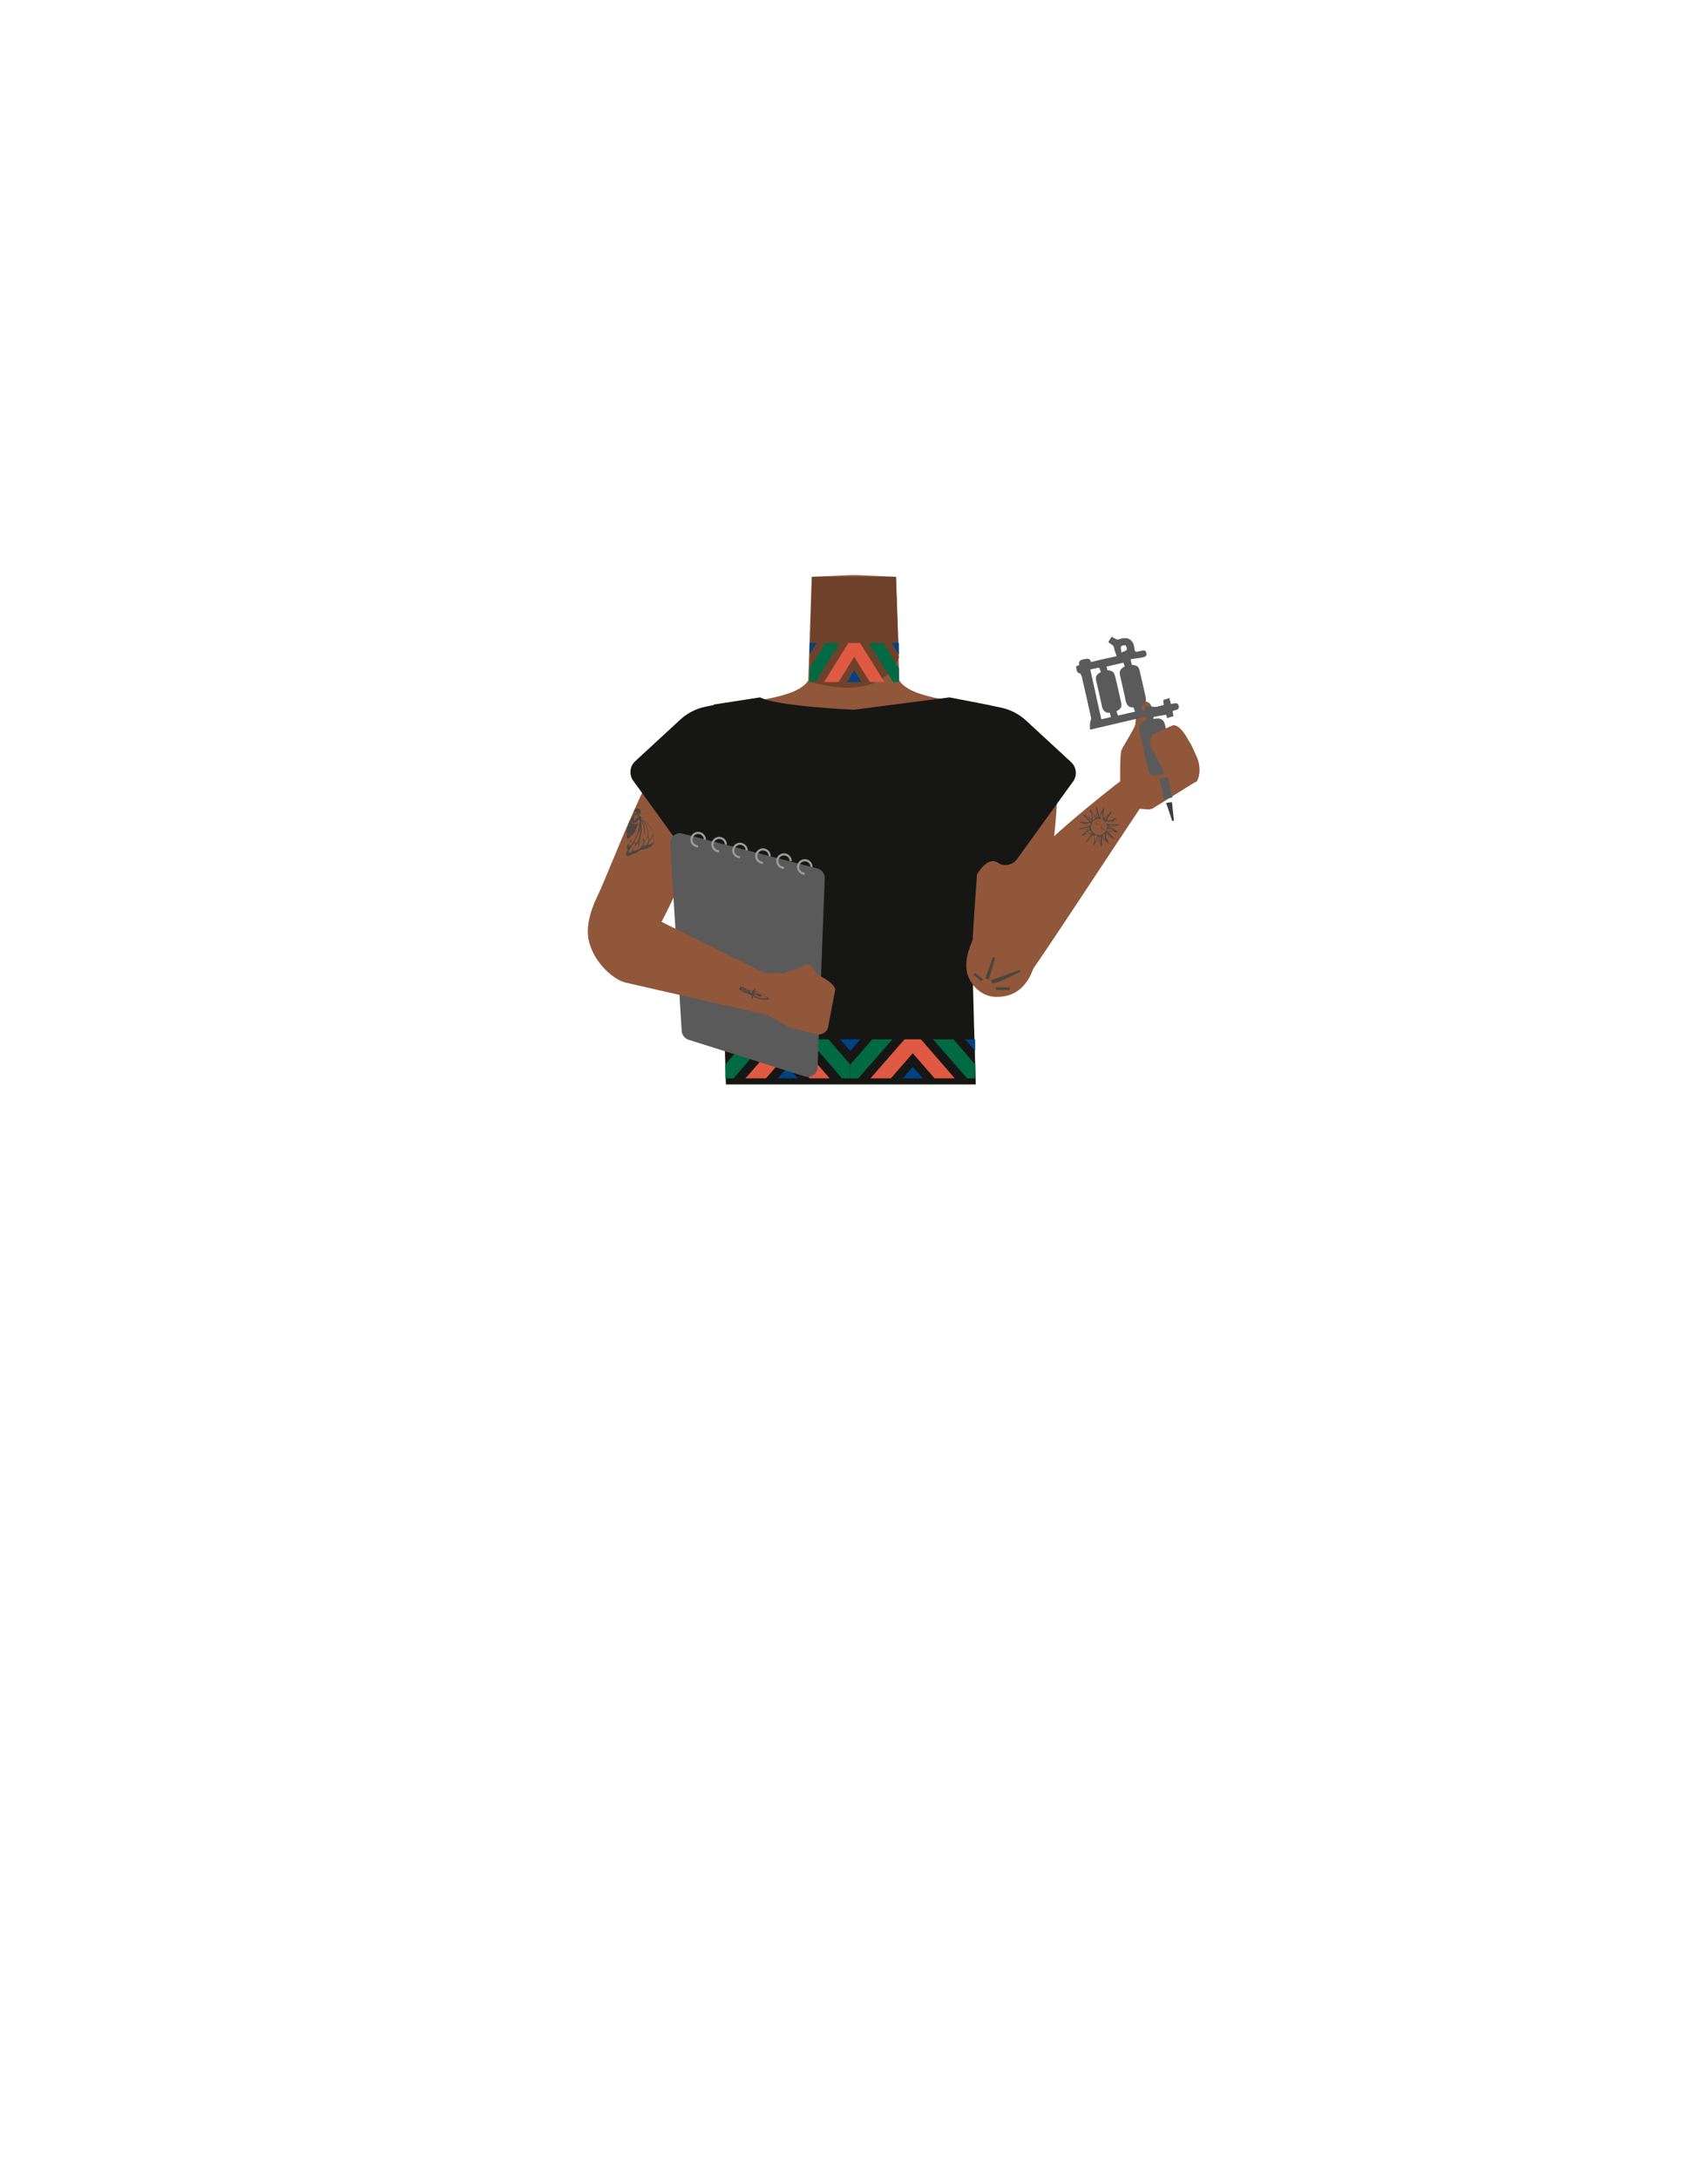 <?xml version="1.0" encoding="utf-8"?>
<!-- Generator: Adobe Illustrator 26.0.3, SVG Export Plug-In . SVG Version: 6.00 Build 0)  -->
<svg version="1.1" id="Layer_1" xmlns="http://www.w3.org/2000/svg" xmlns:xlink="http://www.w3.org/1999/xlink" x="0px" y="0px"
	 viewBox="0 0 788 1005" style="enable-background:new 0 0 788 1005;" xml:space="preserve">
<style type="text/css">
	.st0{fill:#90573A;}
	.st1{fill:#6F412A;}
	.st2{fill:#161615;}
	.st3{fill:none;}
	.st4{fill:#006A44;}
	.st5{fill:#004282;}
	.st6{fill:#E05942;}
	.st7{fill:#5A5A5A;}
	.st8{fill:#3D3D3D;}
	.st9{fill:none;stroke:#9B9B9B;stroke-miterlimit:10;}
	.st10{fill:#4C443F;}
</style>
<path class="st0" d="M394,416.2c-5.5-3.6-8-0.6-13.7,2.5c-9.8,5.3-15.8,23.7-26.7,26.2c-3.9,0.9-12.7-15.1-13.7-21.3
	c-1.5-9.3,2.5-27.5-8.4-36.9c-9.2-7.9-21.5-3.7-25.5-16.3c-7-22,13.5-38.5,23.4-42.3c15.2-5.9,37.1-5.1,43.5-14.2l0.9-27.7l0.7-20.2
	l18.3-0.8h2.2l18.3,0.8l0.7,20.2l0.9,27.7c6.4,9.1,28.4,8.4,43.5,14.2c10,3.8,30.4,20.4,23.4,42.3c-4,12.6-16.2,8.4-25.5,16.3
	c-10.9,9.3-6.9,27.5-8.4,36.9c-1,6.2-9.9,22.2-13.7,21.3c-10.8-2.5-16.9-20.9-26.7-26.2C402,415.6,399.5,412.7,394,416.2"/>
<path class="st1" d="M373.5,314.2c0,0,31.8,11.4,41.2-10.8l-1.3-37.4h-38.8L373.5,314.2z"/>
<path class="st0" d="M350.4,344.4c0.2,19.8-12.5,25.4-19,32.4C321.2,388,310.7,416.3,303,429c-3.6,6-14.5,18.7-24.5,13.6l0,0
	c-12.5-7.1-5.8-23.3-2.9-29.3c6-12.3,25.5-66,38.8-77.1c0,0,12.9-12,25-8C347.2,330.8,350.4,336.2,350.4,344.4L350.4,344.4z"/>
<path class="st0" d="M445.5,337.8c-11.8,16.7-2.5,28.1-0.3,37.7c3.5,15.1-2.7,44.5-2.5,59.5c0.2,7.1,3.4,23.6,16.2,24.7l0,0
	c16.5,0.8,19.3-16.5,20-23.2c1.4-13.6,13.3-69.5,6.9-86c0,0-5.6-17.1-20-20.2C456.6,328.1,450.4,330.9,445.5,337.8z"/>
<path class="st2" d="M350.7,321.6c7.9,4.2,43.3,5.7,43.3,5.7l44.1-5.7l18.5,3.6c0,0-7.9,101.9-8,111.7s1.6,63.2,1.6,63.2H334.9
	l-3.4-113.4l-2.2-61.8L350.7,321.6z"/>
<path class="st2" d="M330.8,324.8l-5.3,1.1c-4.4,0.9-8.5,3-11.8,6.1l-20.6,19c-2.6,2.4-3,6.3-0.9,9.1l25.8,35.7
	c2,2.8,5.9,3.6,8.7,1.7c2.7-1.8,6.8-1.2,12.3,9.8C349.3,428,330.8,324.8,330.8,324.8z"/>
<path class="st2" d="M456.4,325.2l5.3,1.1c4.4,0.9,8.5,3,11.8,6.1l20.6,19c2.6,2.4,3,6.3,0.9,9.1l-25.8,35.7c-2,2.8-5.9,3.6-8.7,1.7
	c-2.7-1.8-6.8-1.2-12.3,9.8C437.8,428.5,456.4,325.2,456.4,325.2z"/>
<path class="st0" d="M452.2,457c8.9,6.7,17-0.8,22.9-8.1c4.2-5.3,40.4-60.6,50.5-75.6c5.6-8.4,8.9-12.8,4.2-16.6
	c-4.3-3.5-12.4,3.1-15.6,5.6c-30.2,23.9-51.9,43.4-64.6,69.4C441.1,448.7,449.1,454.7,452.2,457z"/>
<g>
	<line class="st3" x1="334.6" y1="491.8" x2="449.9" y2="491.8"/>
	<g>
		<g>
			<g>
				<g>
					<polygon class="st4" points="392.3,497.3 388.5,497.3 372.9,479.3 382.2,479.3 392.3,490.9 					"/>
					<polygon class="st5" points="392.3,484.7 387.6,479.3 392.3,479.3 					"/>
				</g>
				<g>
					<polygon class="st6" points="382.8,497.3 367.2,479.3 359.6,479.3 343.9,497.3 353.4,497.3 363.4,485.7 373.5,497.3 					"/>
					<polygon class="st5" points="363.4,492 368.1,497.3 358.8,497.3 					"/>
				</g>
				<g>
					<polygon class="st4" points="334.6,497.3 338.4,497.3 354,479.3 344.7,479.3 334.6,490.9 					"/>
					<polygon class="st5" points="334.6,484.7 339.3,479.3 334.6,479.3 					"/>
				</g>
			</g>
			<g>
				<g>
					<polygon class="st4" points="449.9,497.3 446.2,497.3 430.5,479.3 439.9,479.3 449.9,490.9 					"/>
					<polygon class="st5" points="449.9,484.7 445.3,479.3 449.9,479.3 					"/>
				</g>
				<g>
					<polygon class="st6" points="440.5,497.3 424.9,479.3 417.3,479.3 401.6,497.3 411,497.3 421.1,485.7 431.2,497.3 					"/>
					<polygon class="st5" points="421.1,492 425.8,497.3 416.5,497.3 					"/>
				</g>
				<g>
					<polygon class="st4" points="392.3,497.3 396,497.3 411.7,479.3 402.4,479.3 392.3,490.9 					"/>
					<polygon class="st5" points="392.3,484.7 396.9,479.3 392.3,479.3 					"/>
				</g>
			</g>
		</g>
	</g>
</g>
<g>
	<line class="st3" x1="373.5" y1="309" x2="414.7" y2="309"/>
	<g>
		<g>
			<g>
				<polygon class="st4" points="414.7,314.5 412,314.5 400.8,296.5 407.5,296.5 414.7,308.1 				"/>
				<polygon class="st5" points="414.7,301.8 411.4,296.5 414.7,296.5 				"/>
			</g>
			<g>
				<polygon class="st6" points="408,314.5 396.8,296.5 391.4,296.5 380.2,314.5 386.9,314.5 394.1,302.9 401.3,314.5 				"/>
				<polygon class="st5" points="394.1,309.1 397.4,314.5 390.8,314.5 				"/>
			</g>
			<g>
				<polygon class="st4" points="373.5,314.5 376.2,314.5 387.4,296.5 380.7,296.5 373.5,308.1 				"/>
				<polygon class="st5" points="373.5,301.8 376.8,296.5 373.5,296.5 				"/>
			</g>
		</g>
	</g>
</g>
<path class="st0" d="M524,371.7c0.5,0.7,1.3,1.2,2.2,1.3l3.8,0.3c0.6-0.1,1.4-0.2,2-0.6l18.7-11.6c0.2-0.2,0.4-0.3,0.7-0.3
	c0.9-0.3,1.4-1.5,1.7-2.9c0.7-3.1,0.2-6.4-1.2-9.4l-1.6-3.5c-0.2-0.4-0.3-0.7-0.5-1.1c-0.8-1.5-3.2-5.5-3.3-5.5c0,0-3.1-4.8-5.6-3.8
	c-0.1,0.1-5.7,2.5-5.9,2.6l-1.7,2.2c-1.4,1-3.3-0.4-2.7-2.1l1.3-3.8c0.1-0.4,0.1-1,0.1-1.4l-0.7-5.7c-0.1-1.4-1-2.5-2.3-2.8
	c-1.4-0.3-3.1-0.7-3.7-0.8c-1.1-0.2-1.1,9.9-1.6,11.6c-0.4,1.7-5.4,9.5-6.3,11.5c-0.7,1.6-0.6,11.3-0.6,14.3
	c0.1,0.6,0.3,1.2,0.6,1.8L524,371.7z"/>
<g>
	<path class="st7" d="M532.2,331.5c0.3,0,0.6,0,1-0.1c2.5-0.3,3.7,0.5,4.3,2.9c1.4,5.9,2.8,11.8,4,17.7c0.6,2.6-0.3,3.9-3,4.5
		c-1.4,0.4-2.9,0.7-4.4,1c-2.7,0.6-3.9-0.2-4.5-2.9c-1.3-5.9-2.6-11.7-3.9-17.6c-0.6-2.6,0.1-3.7,2.6-4.6c0.4-0.2,0.6-0.8,0.9-1.1
		c-0.2-0.3-0.4-0.5-0.5-0.8c-8.5,1.9-17,4-25.8,6c0-1-0.1-2,0-3c0-0.8,0.6-1.7,0.5-2.4c-1.4-6.4-2.8-12.6-4.3-19
		c-0.1-0.5-0.5-1.4-0.8-1.5c-1.9-0.4-1.5-2-1.9-3.3c0.5-0.2,1-0.4,1.5-0.6c-0.4-1.6,0.4-2.4,1.8-2.6c1.6-0.3,3.2-0.9,3.6,1.2
		c4.1-1,8.1-1.9,11.9-2.7c-0.3-1-0.9-2.1-1.1-3.3c-0.1-1.1-0.5-1.6-1.3-2.1c-0.5-0.3-1-0.7-1.5-1.1c0.5-0.9,1.1-1.7,1.6-2.5
		c0.7,0.4,1.3,0.8,1.9,1.1c0.4,0.2,1.1,0.3,1.6,0.1c3.9-1.5,6.7,0.2,7,4.5c0.1,1.1,0.6,1.4,1.5,1.2c0.3-0.1,0.6-0.2,0.9-0.2
		c1.2-0.2,2.7-1,3.1,0.8c0.4,1.9-1.2,1.9-2.5,2.2c-1.5,0.3-3.1,0.4-4.8,0.7c0.3,1.3,0.4,2,0.6,2.6c2.5,0.2,3.2,0.7,3.7,3.2
		c0.8,3.6,1.7,7.3,2.5,10.9c0.6,2.9,0.4,3.4-1.8,4.9c0.1,0.7,0.2,1.4,0.3,2.1c2.1,0.3,0.8-1.3,1.2-1.9c0.1,0,0.1,0,0.2-0.1
		c1.2-0.4,2.3-0.1,3.6,0.2c1.5,0.4,3.3-0.5,5-0.8c-0.1-1.1-0.2-1.8-0.2-2.3c1-0.3,1.9-0.6,2.8-0.9c0.2,1,0.5,1.8,0.7,2.7
		c1.4,0,3.1-1.1,3.6,0.9c0.5,2-1.6,1.8-2.8,2.4c0.1,0.9,0.3,1.8,0.4,2.4c-1,0.2-1.9,0.5-2.9,0.9c-0.2-0.6-0.4-1.2-0.5-1.6
		c-1.9,0.3-3.8,0.6-5.7,1C532.1,330.9,532.1,331,532.2,331.5z M518.3,305.6c-2.5,0.6-5.1,1.2-7.8,1.8c0.1,0.4,0.3,1.1,0.4,1.7
		c2.5,0.2,3.1,0.8,3.7,3.3c0.9,3.8,1.8,7.6,2.6,11.4c0.5,2.1,0.1,3-2.1,4.2c0.2,0.7,0.5,1.4,0.7,2c2.5-0.6,5-1.2,7.9-1.8
		c-0.2-0.6-0.5-1.2-0.8-2c-2.5,0.2-3.3-1.5-3.7-3.7c-0.7-3.6-1.6-7.1-2.4-10.7c-0.5-2.3-0.1-3.2,2.1-4.5
		C518.7,306.8,518.5,306.1,518.3,305.6z M503,308.7c1.7,7.7,3.4,15.3,5.1,23c1.4-0.3,2.8-0.6,4.4-1c-0.1-0.4-0.2-1.2-0.4-2
		c-2.7,0.2-3.5-1.6-3.9-3.8c-0.7-3.6-1.6-7.1-2.4-10.7c-0.5-2.2-0.1-3,2.1-4.3c-0.2-0.6-0.5-1.2-0.8-2
		C505.7,308.1,504.3,308.5,503,308.7z M519.8,299.6c0.2-0.5-0.1-1.7-0.6-2c-0.4-0.2-1.7,0.1-2,0.6c-0.3,0.5,0.1,1.4,0.2,2.7
		C518.6,300.3,519.6,300.2,519.8,299.6z"/>
	<path class="st7" d="M537.1,368.7c-0.7-3.3-1.5-6.5-2.2-9.6c1.3-0.3,2.6-0.6,3.9-0.9c0.7,3.1,1.4,6.4,2.1,9.5
		C539.5,368.1,538.2,368.4,537.1,368.7z"/>
	<path class="st8" d="M540.8,378.6c-0.9-2.8-1.8-5.4-2.8-8.3c1.1-0.2,1.7-0.3,2.7-0.4c0.3,2.9,0.6,5.8,0.9,8.6
		C541.3,378.5,541.1,378.5,540.8,378.6z"/>
</g>
<path class="st0" d="M533.2,338.1l7.8-3.5l8,15.9c1.7,3.2,0.4,7.2-2.8,8.9l0,0c-3.2,1.7-7.2,0.4-8.9-2.8l-6.1-11.7
	C529.8,342.5,530.8,339.3,533.2,338.1z"/>
<g>
	<path class="st7" d="M309.2,389.1l5.3,86.3c0.1,1.9,1.4,3.5,3.2,4.1l53.6,16.9c2.9,0.9,5.9-1.2,5.9-4.2l3.3-87.1
		c0.1-2.2-1.4-4.1-3.4-4.6l-62.3-16.1C311.9,383.6,309,385.9,309.2,389.1z"/>
	<path class="st0" d="M376.9,477l-5.5-1.4c-0.1,0-0.3-0.1-0.4-0.1l-5.6-1.3c-0.4-0.1-0.6-0.2-1-0.4l-9.7-5.4
		c-0.4-0.2-0.7-0.3-1.1-0.4l-65.1-14.9c-8.3-2.1-20.8-16.5-16.1-27.9c0.9-2.1,8.5-1,10.5,0l0.6,0.4c3.7,2.1,7.6-2.5,4.9-5.9
		c-1.4-1.7-1.8-2.4,1.4-1.7c0.3,0.1,0.5,0.2,0.7,0.3l8.6,3.8l53.1,26.3c0.5,0.3,8.6,0.6,9.2,0.6l10.6-4.1c1.5-0.1,3.1,0.8,3.7,2.3
		l0.3,0.6c0.4,0.8,0.9,1.4,1.6,1.8l3.2,1.9c1.4,0.8,4.9,3.4,4.5,5.1l-3.3,17.3C381.6,476.1,378.8,477.4,376.9,477z"/>
	<path class="st9" d="M371.3,402.9c-1.7,0-3.1-1.4-3.1-3.1s1.4-3.1,3.1-3.1s3.1,1.4,3.1,3.1"/>
	<path class="st9" d="M352,397.9c-1.7,0-3.1-1.4-3.1-3.1s1.4-3.1,3.1-3.1s3.1,1.4,3.1,3.1"/>
	<path class="st9" d="M361.7,400.2c-1.7,0-3.1-1.4-3.1-3.1s1.4-3.1,3.1-3.1s3.1,1.4,3.1,3.1"/>
	<path class="st9" d="M341.4,395.3c-1.7,0-3.1-1.4-3.1-3.1s1.4-3.1,3.1-3.1s3.1,1.4,3.1,3.1"/>
	<path class="st9" d="M322.1,390.3c-1.7,0-3.1-1.4-3.1-3.1s1.4-3.1,3.1-3.1s3.1,1.4,3.1,3.1"/>
	<path class="st9" d="M331.8,392.6c-1.7,0-3.1-1.4-3.1-3.1s1.4-3.1,3.1-3.1s3.1,1.4,3.1,3.1"/>
	<path class="st10" d="M342.7,455.6c-0.1,0-0.2-0.1-0.3-0.1c-0.1,0.2-0.3,0.4-0.4,0.6c0,0,0.3,0.2,0.5,0.3c-0.2,1-0.7,0.2-1.1,0.3
		c-0.1-0.3-0.3-0.5-0.3-0.8c0-0.2,0.1-0.6,0.2-0.6c0.5-0.1,0.9-0.5,1.4-0.1c0.3,0.2,0.6,0.3,1,0.4c-0.2,0.1-0.3,0.3-0.4,0.5
		c0.1,0,0.3,0.1,0.4,0.1c-0.1-0.2-0.1-0.4-0.1-0.5c0.5,0.1,0.8,0.3,1.2,0.4c-0.3,0.1-0.5,0.2-0.8,0.3c0,0.1,0,0.1,0,0.2
		c0.3,0,0.5,0.1,0.8,0.2c-0.1-0.3-0.1-0.5-0.1-0.6c0.5,0.1,1,0.3,1.4,0.5c1,0.4,1,0.5,1.5-0.5c-0.1,0.3-0.1,0.5-0.1,0.8
		c0.3-0.4,0.5-0.6,0.6-1c-0.2,0.1-0.4,0.1-0.5,0.2c0.1,0,0.1-0.1,0.1-0.1c0.3-0.1,0.5-0.2,0.7-0.3c0.1,0,0.3,0.4,0.3,0.4
		c-0.2,0.2-0.4,0.4-0.6,0.7c0.1,0.4,0.3,0.5,0.8,0.5c0.3-0.1,0.6-0.1,0.8,0c1.4,0.8,2.9,1.5,4.2,2.3c0.5,0.3,0.6,0.6,1.1,1.1
		c-0.4,0.1-0.5,0.2-0.8,0.2c-1.9,0.1-3.7-0.3-5.5-0.8c-0.2-0.1-0.4-0.3-0.5-0.5c-0.4-0.5-0.6-0.5-0.9-0.2c0,0.5,0.1,0.7,0,1
		c0,0-0.5,0.1-0.5,0c-0.2-0.3-0.2-0.5-0.3-0.8c0-0.1,0.1-0.2,0.1-0.3c0.1-0.4,0-0.7-0.5-0.8c-0.5-0.2-1.1-0.3-1.5-0.5
		c-0.8-0.4-1.9-0.2-2.2-1.4C342.5,456.1,342.6,455.9,342.7,455.6z M348.4,457.9c0.8,0,1.4,0.7,2.3,0.4c0.5,1.4,2,1.3,3.2,1.7
		c-1.6-1.5-3.3-2.7-5.7-2.3c0.1,0.2,0.1,0.4,0.2,0.6c-0.2,0.1-0.4,0.3-0.5,0.4c0.8,0.8,1.7,1.4,2.9,1.5c1.1,0.1,2.2,0.4,3.3,0.1
		c-1.4-0.8-2.9-1-3.8-0.6c-0.5-0.8-1.3-0.6-2-1c0.3-0.2,0.4-0.3,0.6-0.4C348.8,458.1,348.7,457.9,348.4,457.9z M346.4,457
		c-0.2,0.1-0.4,0.5-0.3,0.6c0.3,0.5,0.6,0.2,1.1,0C346.9,457.3,346.8,456.8,346.4,457z M344.6,457.2c-0.3-0.2-0.5-0.4-0.7-0.5
		c0,0.1-0.1,0.1-0.1,0.2C343.8,457.1,343.9,457.6,344.6,457.2z M346.8,458.8L346.8,458.8c-0.2,0.4-0.2,0.7-0.3,1.1
		c0.1,0,0.2,0,0.3,0C346.8,459.6,346.9,459.2,346.8,458.8z M343,457c0.1,0.1,0.3-0.1,0.4-0.1c0-0.1,0-0.3-0.1-0.3
		c-0.1-0.1-0.3,0-0.5,0C342.9,456.9,342.9,457,343,457z M345.6,456.5c-0.1,0-0.1-0.1-0.1-0.2c-0.3,0.1-0.5,0.1-0.6,0.2
		c0,0.1,0.1,0.2,0.1,0.3C345.3,456.8,345.5,456.7,345.6,456.5z M345.1,457.8c0.1,0,0.1-0.1,0.2-0.1c-0.1-0.2-0.3-0.4-0.4-0.5
		c-0.1,0-0.1,0.1-0.2,0.1C344.8,457.4,345,457.6,345.1,457.8z"/>
</g>
<g>
	<path class="st10" d="M457.2,452.1c4.4-1.6,8.7-3.2,13.2-4.8c0.1,0.3,0.3,0.6,0.3,0.9c-4.3,1.8-8.2,4.6-12.9,5.3
		C457.6,453.1,457.5,452.6,457.2,452.1z"/>
	<path class="st10" d="M459.2,441.6c-1,3.3-2,6.7-3,10.1c-0.5-0.1-1-0.4-1.6-0.5c1.1-3.3,2.4-6.7,3.5-9.9
		C458.5,441.4,458.8,441.5,459.2,441.6z"/>
	<path class="st10" d="M465.8,456.6c-2.1,0-4.2-0.1-6.3-0.1c0-0.4,0-0.8,0-1.2c2.1,0,4.2,0.1,6.4,0
		C465.9,455.8,465.8,456.2,465.8,456.6z"/>
	<path class="st10" d="M452.8,452.5c-1.2-1-2.5-2-3.7-3c0.2-0.3,0.4-0.6,0.7-0.9c1.2,1,2.5,2,3.7,3
		C453.2,451.9,453,452.2,452.8,452.5z"/>
</g>
<g>
	<path class="st10" d="M506.6,385.6c-0.5,0.4-0.4,0.9-0.5,1.4c0,0.4-0.1,0.9-0.3,1.1c-0.5,0.6-1.1,1.1-0.7,2
		c-0.7-0.4-0.8-0.8-0.4-1.6c0.3-0.6,0.5-1.2,0.3-1.9c-0.1-0.4-0.2-0.8-0.4-1.3c-1.1,1.1-2.2,2.2-3.4,3.2c0-0.1-0.2-0.1-0.2-0.2
		c0.9-1.3,1.6-2.6,2.5-3.9c-0.5-0.1-0.9,0-1.4-0.1c-0.6-0.1-1.2,0.2-1.7,0.6c-0.6,0.5-1,0.5-1.7-0.1c1.1,0.2,1.4-0.6,1.9-1.2
		c0.2-0.2,0.6-0.3,1-0.5c0.4-0.1,0.8-0.4,1.2-0.5c0-0.1-0.1-0.2,0-0.2c-1.6,0-3.4,0-5,0c0-0.1,0-0.2-0.1-0.3
		c1.6-0.4,3.3-0.7,4.9-1.1c-0.3-0.5-0.7-0.5-1.2-0.5c-0.7,0-1.2-0.1-1.6-0.6c-0.4-0.6-1-0.6-1.7-0.5c0.3-0.6,0.8-0.7,1.5-0.4
		c0.5,0.2,1,0.3,1.6,0.4c0.2,0,0.5-0.2,0.7-0.2c0.3-0.1,0.6-0.1,0.9-0.2c-1.1-1.1-2.2-2.2-3.2-3.4c0.1,0,0.1-0.2,0.2-0.2
		c1.3,0.9,2.6,1.6,3.9,2.5c0-1.2,0.3-2.3-0.6-3.2c-0.5-0.5-0.4-0.9,0.2-1.5c0,0.9,0.5,1.3,1.1,1.8c0.2,0.2,0.4,0.7,0.6,1
		c0.2,0.5,0.2,0.9,0.7,1.2c0-1.7,0-3.4,0.1-5.1c0.1,0,0.2,0,0.3-0.1c0.4,1.6,0.7,3.3,1.1,4.9c0.4-0.2,0.5-0.7,0.5-1.2
		c-0.1-0.8,0.2-1.2,0.7-1.7c0.3-0.4,0.5-1,0.7-1.4c0.4,0.2,0.4,0.6,0.2,1.4c-0.1,0.5-0.3,1.2-0.3,1.8c0,0.4,0.2,0.9,0.4,1.5
		c1.1-1.1,2.2-2.2,3.4-3.2c0,0.1,0.2,0.1,0.2,0.2c-0.9,1.3-1.6,2.6-2.5,3.9c0.5,0.1,0.9,0.1,1.4,0.1c0.7,0,1.2-0.3,1.7-0.6
		c0.6-0.5,1-0.5,1.6-0.1c-0.3,0.2-0.8,0.2-1.1,0.5c-0.3,0.3-0.4,0.7-0.8,0.9c-0.2,0.2-0.6,0.3-0.9,0.4c-0.5,0.2-1,0.1-1.2,0.7
		c1.7,0,3.4,0,5,0.1c0,0.1,0,0.2,0.1,0.3c-1.6,0.4-3.3,0.7-4.9,1.1c0.2,0.4,0.4,0.6,1.1,0.4c0.8-0.1,1.3,0.2,1.8,0.7
		c0.4,0.3,1,0.5,1.4,0.7c-0.1,0.3-0.2,0.4-0.7,0.4c-0.3-0.1-0.6-0.1-0.9-0.3c-0.6-0.3-1.4-0.4-2-0.1c-0.3,0.1-0.7,0.2-1,0.2
		c1.1,1.1,2.2,2.2,3.3,3.3c-0.1,0-0.1,0.2-0.1,0.2c-1.3-0.9-2.6-1.6-3.9-2.5c-0.1,0.5-0.2,1,0,1.5c0.1,0.5,0.4,1.1,0.6,1.5
		c0.4,0.7,0.5,1.1,0,1.6c-0.1-0.4-0.2-0.8-0.5-1.1c-0.2-0.3-0.7-0.4-0.9-0.8c-0.2-0.2-0.3-0.6-0.4-0.9c-0.2-0.5-0.1-1-0.7-1.3
		c0,1.7,0,3.4-0.1,5.1c-0.1,0-0.2,0-0.3,0.1C507.3,388.9,507,387.3,506.6,385.6z M504.4,380c-0.8-0.2-1-0.1-1.1,0.6
		c-0.4,1.7,0.5,3.4,2,4.1c1.9,0.9,3.4,0.3,4.5-1c1.3-1.4,1.2-3.6,0-4.8c-1.3-1.4-3.4-1.7-4.9-0.7c-0.5,0.3-1,0.7-1.2,1.4
		C503.9,379.8,504.1,379.9,504.4,380z M513.4,378.2c-0.9,1-2.3,0.2-3.4,0.7c0.2,0.4,0.5,0.9,0.6,1.1c0.6-0.2,1-0.5,1.5-0.5
		C512.9,379.3,513.2,378.8,513.4,378.2z M503.3,379.5c-1.2-0.1-2.5,0.9-3.6,0c0.5,0.7,1.1,1.2,2.1,1c0.3-0.1,0.8,0.1,1.1,0.3
		C503,380.3,503.2,380,503.3,379.5z M508.8,374.4c-0.6,0.3-0.9,0.8-0.9,1.6c0,0.4-0.1,1-0.3,1.5c0.3,0.2,0.7,0.3,1.3,0.4
		C509,376.6,508,375.5,508.8,374.4z M503.1,382.9c-0.5,0.2-1,0.5-1.4,0.6c-0.8,0.1-1.1,0.5-1.4,1.2c1-1,2.3-0.2,3.4-0.7
		C503.5,383.6,503.3,383.3,503.1,382.9z M508.4,385.2c0.2,0.3,0.5,0.7,0.5,1.1c0.1,0.9,0.6,1.4,1.5,1.8c-0.7-0.9-0.8-1.6-0.7-2.6
		c0.1-0.3,0-0.7-0.2-1.1C509.1,384.8,508.7,385,508.4,385.2z M503.4,374.7c0.7,0.8,0.8,1.6,0.6,2.5c0,0.4,0.1,0.8,0.2,1.1
		c0.5-0.3,0.9-0.5,1.2-0.7c-0.2-0.3-0.5-0.6-0.5-1.1C504.8,375.7,504.4,375.2,503.4,374.7z M505,388.5c0.6-0.4,0.9-0.8,0.9-1.6
		c0-0.4,0.1-1,0.3-1.5c-0.3-0.2-0.8-0.2-1.3-0.4C504.8,386.2,505.8,387.4,505,388.5z M510.9,382.1c-0.1,0.4-0.2,0.8-0.4,1.3
		c1.1,0.2,2.4-0.9,3.6,0c-0.8-0.7-0.8-1.2-2.1-1C511.7,382.5,511.3,382.2,510.9,382.1z M499.1,382.1c0,0.1,0,0.1,0,0.2
		c1.3,0,2.5-0.1,3.8-0.1c0-0.1,0-0.1,0-0.2c-0.4,0-0.8,0-1.3,0c0,0,0-0.1,0-0.1c0.4-0.1,0.8-0.1,1.2-0.3c0-0.1,0-0.1,0-0.2
		C501.5,381.6,500.3,381.9,499.1,382.1z M507.5,386.6L507.5,386.6c-0.2-0.3-0.3-0.7-0.3-1.2c-0.1,0-0.2,0.1-0.3,0.1
		c0.3,1.2,0.5,2.5,0.8,3.7c0.1,0,0.1,0,0.2,0c0-1.3-0.1-2.5-0.1-3.8c-0.1,0-0.1,0-0.2,0C507.5,385.8,507.5,386.3,507.5,386.6z
		 M504.2,384.5c0-0.1-0.1,0-0.2-0.1c-0.7,1.1-1.4,2.1-2.1,3.2c0,0.1,0,0.1,0.2,0.1c0.9-0.9,1.7-1.8,2.7-2.7c0-0.1-0.1-0.2-0.2-0.1
		c-0.4,0.3-0.8,0.8-1.2,1.1l0,0C503.6,385.4,503.9,384.9,504.2,384.5z M509.1,378c0,0.1,0.1,0.2,0.2,0.1c0.4-0.5,0.8-0.8,1.2-1.3
		l0,0c-0.3,0.5-0.6,0.9-0.9,1.4c0,0.1,0.1,0,0.2,0.1c0.7-1.1,1.4-2.1,2.1-3.2c0-0.1,0-0.1-0.2-0.1C510.9,376.3,510,377.1,509.1,378z
		 M506.3,376.1L506.3,376.1c0.2,0.3,0.2,0.8,0.3,1.2c0.1,0,0.1,0,0.2,0c-0.3-1.2-0.5-2.4-0.7-3.6c-0.1,0-0.1,0-0.2,0
		c0,1.3,0.1,2.5,0.1,3.8c0.1,0,0.1,0,0.2,0C506.4,377,506.4,376.6,506.3,376.1z M510.9,381.2c0,0.1,0.1,0.2,0,0.2
		c1.2-0.3,2.5-0.5,3.7-0.8c0-0.1,0-0.1,0-0.2c-1.3,0-2.5,0.1-3.8,0.1c0,0.1,0,0.1,0,0.2c0.4,0,0.8,0,1.3,0l0,0.1
		C511.8,381,511.4,381.1,510.9,381.2z M501,376.4c-0.1,0,0,0.1-0.1,0.2c0.9,0.9,1.8,1.6,2.6,2.5c0.1,0,0.1,0,0.1-0.2
		c-0.3-0.4-0.6-0.7-1-1l0.1,0c0.4,0.2,0.8,0.6,1.2,0.8c0.1,0,0-0.1,0.1-0.2C503,377.8,502,377.1,501,376.4z M510.4,383.7
		c-0.1,0-0.1,0-0.1,0.2c0.3,0.4,0.7,0.6,1,1l-0.1,0c-0.4-0.2-0.9-0.5-1.3-0.8c-0.1,0,0,0.1-0.1,0.2c1,0.7,2,1.4,3,2.1
		c0.1,0,0.1,0,0.1-0.2C512.1,385.4,511.2,384.5,510.4,383.7z"/>
	<path class="st10" d="M507.9,382c0-0.1-0.1-0.3,0-0.4c0.3-0.1,0.4-0.1,0.5,0.3c0.1,0.3,0.3,0.7,0.9,0.5c0.1,0,0.2,0.1,0.3,0.2
		l0,0.2c-0.1,0-0.3,0.1-0.3,0.1C508.8,382.6,508.4,382.3,507.9,382z"/>
	<path class="st10" d="M506.8,380.3c-0.7,0.3-0.7,0.3-1-0.3c-0.1-0.2-0.4-0.3-0.5-0.5c0-0.1-0.1-0.3-0.1-0.4l0.2-0.1
		c0,0.1,0,0.2,0.1,0.3c0.1,0.3,0.3,0.4,0.6,0.6C506.3,380.2,506.5,380.2,506.8,380.3z"/>
	<path class="st10" d="M507.2,378.8c0.2-0.1,0.3-0.1,0.3-0.2c0,0.1-0.1,0.3,0,0.4c0.2,0,0.4,0,0.6,0c0,0.1-0.1,0.3-0.1,0.4
		C507.7,379.1,507.5,378.9,507.2,378.8z"/>
	<path class="st10" d="M507.1,380.4c-0.1-0.3-0.2-0.7-0.2-1c0.1,0,0.1,0,0.2,0c0.1,0.3,0,0.7,0.2,1.1
		C507.2,380.4,507.2,380.4,507.1,380.4z"/>
	<path class="st10" d="M504.1,380.5c-0.3-0.1-0.4-0.1-0.7-0.2c0.2-0.1,0.3-0.1,0.5-0.2C504,380.2,504.1,380.4,504.1,380.5z"/>
	<path class="st10" d="M508,380.9c0.3-0.1,0.6,0,0.9-0.1c0,0.1,0,0.1,0,0.2c-0.3,0.1-0.6,0-0.9,0.1C508.1,381,508,380.9,508,380.9z"
		/>
	<path class="st10" d="M505,382.6c0.4,0.3,0.8,0.6,1.1,1C505.7,383.2,505.4,382.9,505,382.6z"/>
	<path class="st10" d="M509.6,380.7c-0.2-0.1-0.3-0.3-0.4-0.3l0,0c0.1,0,0.3-0.1,0.4,0C509.6,380.4,509.5,380.5,509.6,380.7z"/>
	<path class="st10" d="M508.8,380.1c0-0.1,0.2-0.2,0.2-0.4c0,0.1,0,0.1,0.2,0.1c0,0.1-0.2,0.2-0.2,0.4
		C508.9,380.2,508.8,380.1,508.8,380.1z"/>
	<path class="st10" d="M506.1,382.1c0-0.1-0.1-0.3-0.2-0.3l0.1,0c0,0.1,0.2,0.1,0.3,0.3C506.2,382.1,506.1,382.1,506.1,382.1z"/>
	<path class="st10" d="M506.8,382.5c-0.1,0-0.3-0.1-0.4-0.1l0-0.1C506.6,382.3,506.7,382.4,506.8,382.5
		C506.7,382.5,506.8,382.5,506.8,382.5z"/>
</g>
<g>
	<path class="st10" d="M294.2,377.9L294.2,377.9c0.2-0.6,0.4-1.1,0.5-1.7l0,0c0,0,0.2-0.1,0.2-0.1c-0.1-0.2-0.1-0.4-0.2-0.7
		c0.1,0.1,0.1,0.2,0.2,0.4c0.2,0.1,0.2,0.4,0.3,0.5c0.5,0.4,1,0.8,1.5,1.2c2.3,2.1,4.2,4.5,5,7.6c0.7,2.5-0.1,4.8-2.4,5.9
		c-0.7,0.4-1.7,0.6-2.6,0.7c-0.9,0.2-1.7,0.3-2.4,1.1c-0.3,0.4-0.9,0.8-1.3,0.8c-0.8,0-1.5,0.3-2.1,0.7c-0.2,0.1-0.5,0.4-0.8,0.4
		c-0.3,0-0.8,0.1-1-0.1c-0.3-0.2-0.2-0.7-0.2-1.1c0.1-0.6,0.5-1,0.8-1.6c-0.6-0.7-0.7-1.1-0.1-2.1c0.8-1.5,1.6-2.9,2.5-4.3
		c1.2-2,2.4-3.9,2.9-6.1c0.2-0.5,0.4-1-0.1-1.6c-0.1,0.2-0.2,0.3-0.2,0.5C294.6,378.1,294.6,378.1,294.2,377.9z M290.6,388.2
		c0,0.2-0.4,0.6-0.5,1.1c0,0.2,0.3,0.6,0.4,0.8c0.1,0,0.6-0.2,0.7-0.3c0.3-0.5,0.7-1.1,1-1.6c-0.2,0-0.3-0.1-0.4-0.1
		c0.8-0.1,1-0.7,1.2-1.3c1.1-2,1.7-4.1,2-6.3c-0.1-0.1-0.1-0.2,0.1-0.3c-1.3,2.4-2.7,4.6-3.9,6.9c-0.4,0.6,0.1,0.8,0.6,1.1
		C291.6,388.1,291.3,388.1,290.6,388.2z M301.4,384.6c0.1-0.1,0.1-0.3,0-0.4c-1.1-2.6-2.8-4.8-4.8-6.6c-0.2-0.3-0.7-0.3-1.1-0.4
		c1.6,2.7,2.9,5.4,1.5,8.6c0.7-2.6,0.2-5-1.2-7.4c0.1,1.2,0.1,2.2,0.2,3.2c0.2,1.7-0.3,3.3-0.7,5c-0.2,0.8-0.3,1.7-0.5,2.5
		c0.1,0.1,0.2,0.1,0.3,0.2c0.6-1,1.3-1.9,1.9-2.8c0.1,0.3,0.3,0.8,0.5,1.4c0.8-0.7,1.2-1.6,1.3-2.7c0-2.6-0.4-4.9-2.3-6.8
		c-0.2-0.1-0.2-0.3-0.3-0.5c0.9,0.6,1.6,1.4,2,2.4c0.4,1.2,0.7,2.5,0.8,3.9c0.1,1,0,2.1,0.9,3C300.4,386.3,300.9,385.4,301.4,384.6z
		 M291.9,392.3c0.8-0.1,1.5-0.1,2-0.3c0.9-0.5,2.1-0.9,2.4-2.2c0.1-0.3,0.3-0.7,0.4-0.9c0.4-0.6,0.4-0.9,0.1-1.7
		c-0.8,1-1.6,2-2.5,3.1c0.1-0.8,0.2-1.3,0.3-1.9C293.6,389.6,292.1,390.6,291.9,392.3z M294.7,384.1c-0.5,1-1,2-1.5,3
		c-0.2,0.6-0.8,1.3-0.1,1.7c0.7,0.4,1.1-0.6,1.3-1.1c0.8-1.7,1.2-4.2,1-6.3C295.2,382.5,295,383.4,294.7,384.1z M301.5,384.9
		c-0.4,1.7-2.4,2.7-2.5,4.8C301.5,389.2,302.5,387.5,301.5,384.9z M290.2,392.2c-0.3,0.3-0.4,0.7,0.2,0.9c0.6,0.1,1.1,0,1.2-0.5
		c0.1-1.2,0.9-2,1.5-2.9c0-0.1,0.1-0.2,0.1-0.2c-0.2-0.3-0.5-0.5-0.8-0.8C291.7,389.8,290.9,391,290.2,392.2z M298.4,389.7
		c0.2-0.6,0.4-1.2,0.7-1.7c0.5-0.7,0.2-1.2-0.2-1.8c-1.3,1.3-2.2,2.9-2.3,3.9C297.3,390,298,389.8,298.4,389.7z"/>
	<path class="st10" d="M289.5,384.9c0.1-0.1,0.1-0.1,0.2-0.1c-0.2-0.4-0.5-0.6-0.8-1.1c0,0.3,0.1,0.5,0.1,0.6
		c-0.1-0.2-0.2-0.6-0.1-0.6c0.2-0.9,0.4-1.8,0.8-2.7c0.3-0.9,0.6-1.8,0.9-2.7c0.1,0,0.2,0.1,0.3,0.2c0.6,1.5,1.7,2,3.1,1.2
		c0.1,0,0.2,0,0.3,0.1c-0.1,0.5-0.2,1-0.4,1.4c-0.3,0.9-0.7,1.8-1.2,2.7c-0.3,0.5-0.8,1-1.2,1.5c0-0.1,0.1-0.2,0.3-0.3
		c-0.5,0.1-0.9,0.1-1.3,0.2c0,0,0.1,0.1,0.1,0.2c0.3,0,0.5-0.1,0.8-0.1c-0.5,0.4-0.8,0.8-1.3,1.2c-0.5,0.4-1,0.2-1-0.5
		c-0.1-0.5,0-1.1-0.1-1.8C289.2,384.5,289.3,384.8,289.5,384.9z M291.1,381.1c0.1,0,0.1-0.1,0.2-0.1c-0.1-0.3-0.2-0.6-0.3-0.9
		c-0.1,0-0.1,0.1-0.2,0.1C291,380.4,291,380.7,291.1,381.1z M292,381.1c0.1,0.1,0.1,0.1,0.1,0.2c0.2-0.1,0.5-0.3,0.7-0.4
		c-0.1,0-0.1-0.1-0.2-0.1C292.5,380.9,292.3,381,292,381.1z"/>
	<path class="st10" d="M291.5,377L291.5,377c0.4-0.5,1.1-0.9,0.8-1.7l0,0c0.4-0.1,1-0.3,1.5-0.4c-0.1-0.1-0.1-0.3-0.2-0.5
		c-0.3,0-0.6,0.1-0.9,0.1c-0.2,0-0.3,0-0.4,0c0.2-0.4,0.4-0.8,0.7-1.2c0.6-0.6,1.7-0.6,2.1-0.1c0.7,0.8,0.6,1.6,0.3,2.5
		c-0.1-0.1-0.1-0.2-0.2-0.4c-0.2-0.1-0.3-0.4-0.6-0.8c0,0.3,0,0.5,0,0.7c0.1,0.2,0.3,0.6,0.4,0.8l0,0c-0.7,0.4-0.5,1.1-0.5,1.7l0,0
		c-0.1,0.5-0.4,1-0.5,1.5c-1.4,0.8-2.6,0.4-3.1-1.2C291.1,377.9,291.3,377.4,291.5,377z M294.2,377c0.2-0.4,0-1-0.1-1.5
		c0-0.1-0.5-0.2-0.6-0.1c-1.1,0.6-1.3,1.7-0.8,3.2C293.3,378,293.8,377.5,294.2,377z M293.9,379.2c0-0.1-0.1-0.1-0.1-0.2
		c-0.2,0.1-0.3,0.1-0.6,0.2c0,0.1,0.1,0.1,0.1,0.2C293.6,379.3,293.8,379.3,293.9,379.2z"/>
	<path class="st10" d="M296.3,373.1c0.3,0,0.7,0,1-0.1c0,0.1,0,0.1,0,0.2c-0.3,0-0.7,0-1,0.1C296.3,373.2,296.3,373.2,296.3,373.1z"
		/>
	<path class="st10" d="M293.8,375.8c-0.1,0.2-0.2,0.5-0.4,0.6l-0.2,0c0.1-0.3,0.2-0.5,0.3-0.8C293.7,375.6,293.8,375.7,293.8,375.8z
		"/>
	<path class="st10" d="M293.4,377.3c0,0.2-0.2,0.5-0.4,0.6c-0.1,0-0.1,0-0.2,0c0.1-0.3,0.2-0.5,0.3-0.8
		C293.2,377.3,293.3,377.3,293.4,377.3z"/>
</g>
</svg>
